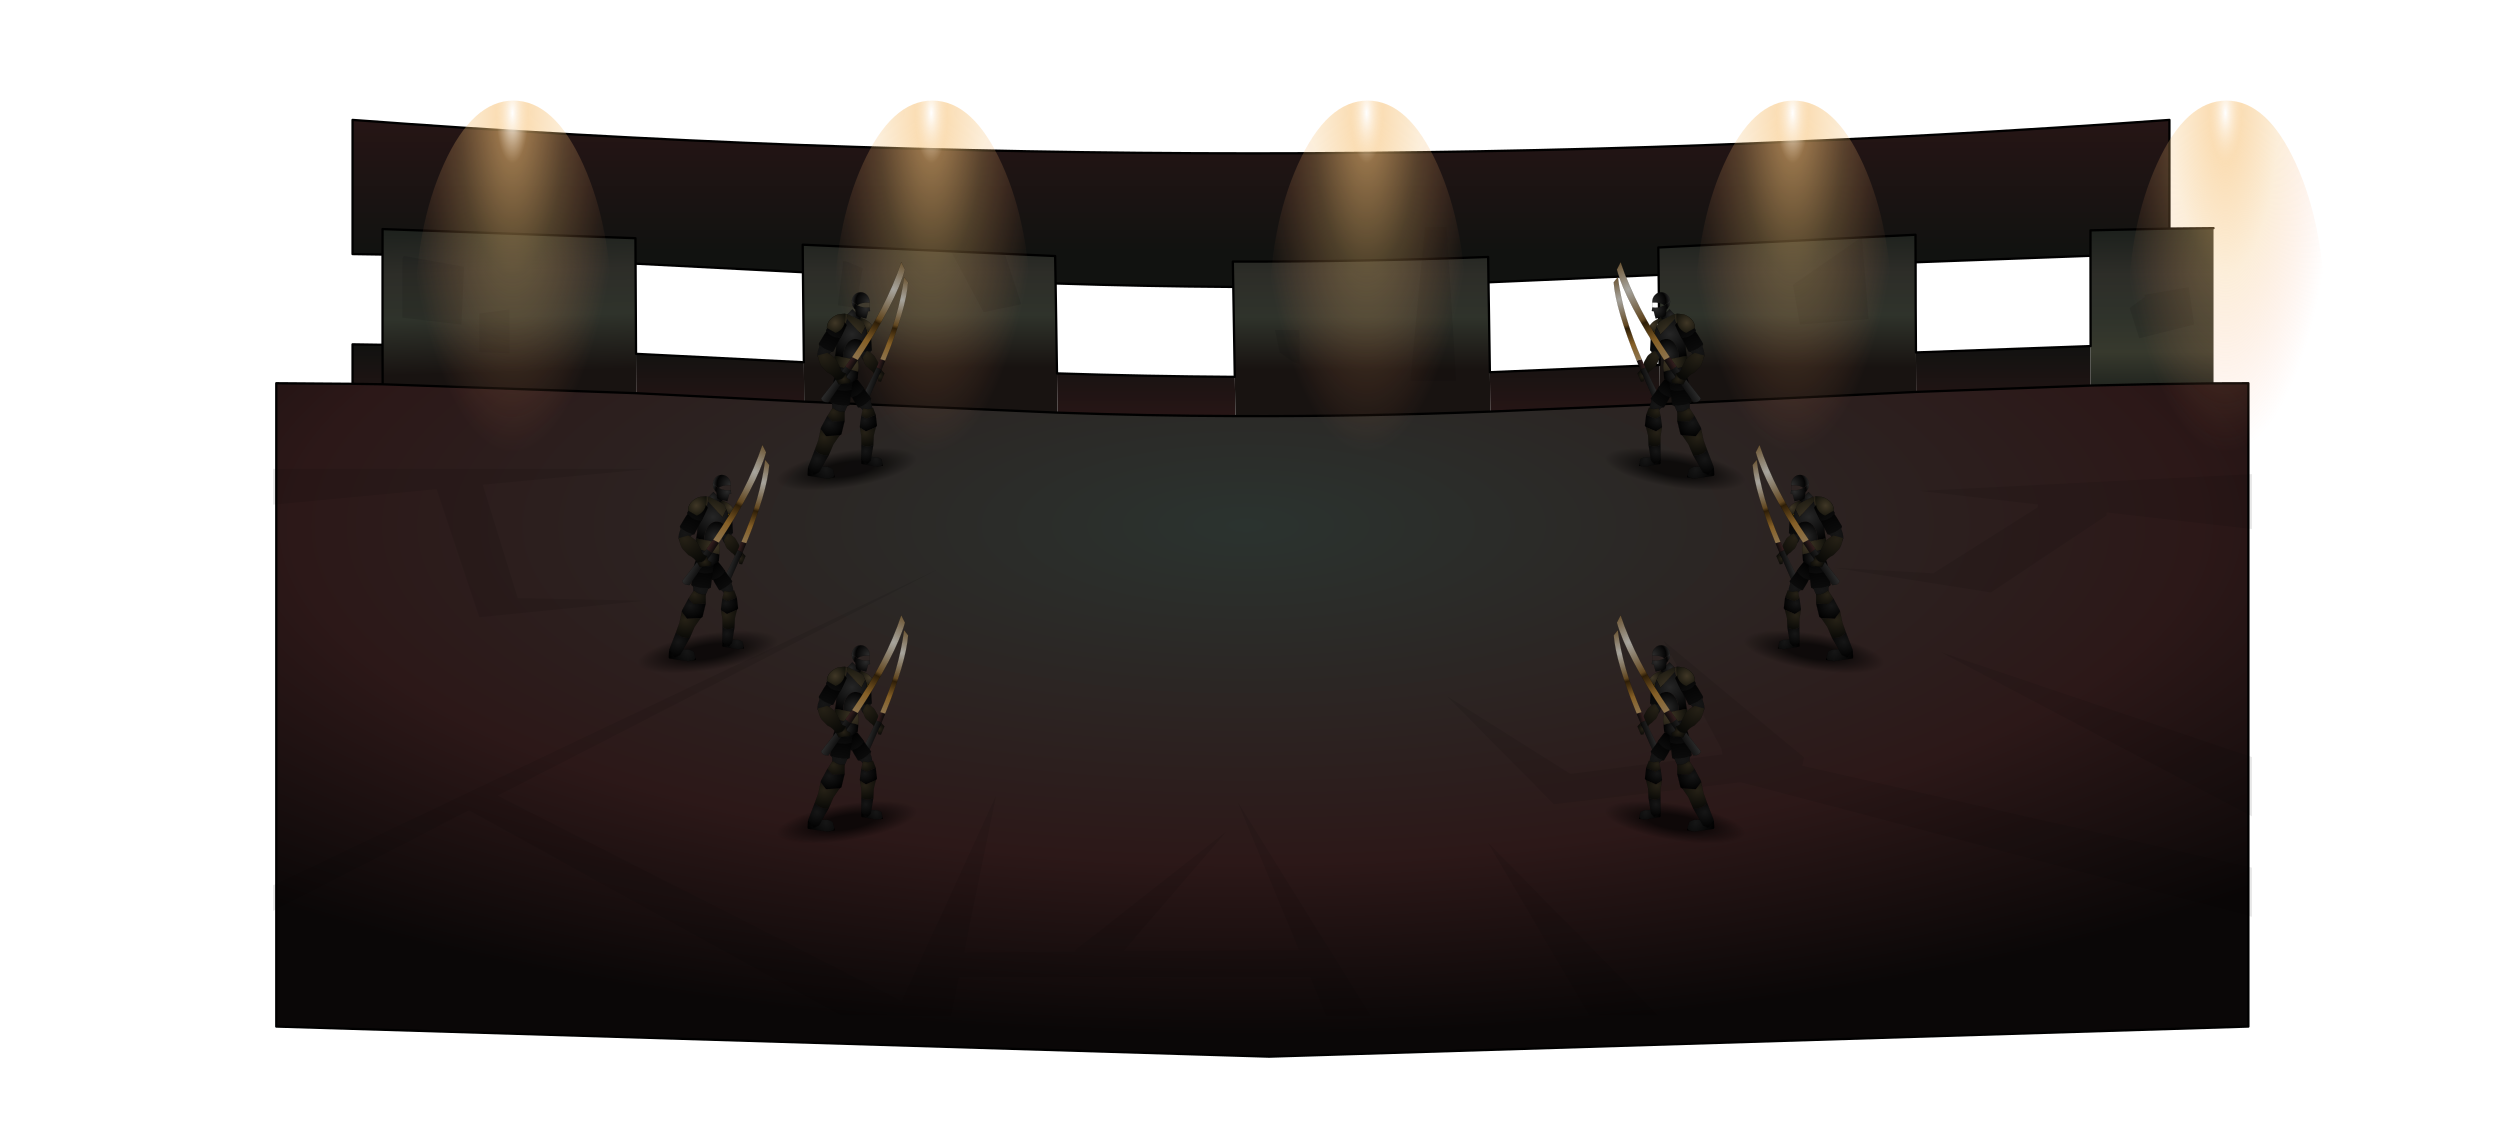 <?xml version="1.0" encoding="UTF-8" standalone="no"?>
<svg xmlns:ffdec="https://www.free-decompiler.com/flash" xmlns:xlink="http://www.w3.org/1999/xlink" ffdec:objectType="frame" height="985.9px" width="2159.9px" xmlns="http://www.w3.org/2000/svg">
  <g transform="matrix(2.0, 0.0, 0.0, 2.0, 1090.6, 485.9)">
    <use ffdec:characterId="3430" height="413.5" transform="matrix(1.0, 0.0, 0.0, 1.0, -427.3, -199.5)" width="886.3" xlink:href="#shape0"/>
    <use ffdec:characterId="2676" height="214.05" id="player5" transform="matrix(1.0, 0.0, 0.0, 1.0, -229.1, -226.25)" width="170.55" xlink:href="#sprite0"/>
    <use ffdec:characterId="2676" height="214.05" id="player6" transform="matrix(-1.0, 0.0, 0.0, 1.0, 227.9, -226.25)" width="170.55" xlink:href="#sprite0"/>
    <use ffdec:characterId="2676" height="214.05" id="player1" transform="matrix(1.0, 0.0, 0.0, 1.0, -289.1, -147.35)" width="170.55" xlink:href="#sprite0"/>
    <use ffdec:characterId="2676" height="214.05" id="player2" transform="matrix(-1.0, 0.0, 0.0, 1.0, 287.9, -147.35)" width="170.55" xlink:href="#sprite0"/>
    <use ffdec:characterId="2676" height="214.05" id="player3" transform="matrix(1.0, 0.0, 0.0, 1.0, -229.1, -73.75)" width="170.55" xlink:href="#sprite0"/>
    <use ffdec:characterId="2676" height="214.05" id="player4" transform="matrix(-1.0, 0.0, 0.0, 1.0, 227.9, -73.75)" width="170.55" xlink:href="#sprite0"/>
  </g>
  <defs>
    <g id="shape0" transform="matrix(1.0, 0.0, 0.0, 1.0, 427.3, 199.5)">
      <path d="M97.7 -121.0 L97.55 -131.95 Q42.1 -129.85 -12.75 -129.95 L-12.55 -119.0 Q-50.95 -119.25 -89.3 -120.5 L-89.5 -132.35 -198.55 -137.25 -198.45 -125.35 -270.75 -129.05 -270.8 -140.05 -380.05 -144.0 -380.05 -133.0 -393.0 -133.2 -393.0 -191.15 Q-7.4 -162.25 391.85 -191.15 L391.85 -144.2 357.75 -143.45 357.75 -132.45 282.2 -129.65 282.15 -141.55 171.05 -136.05 171.2 -124.2 97.7 -121.0" fill="url(#gradient0)" fill-rule="evenodd" stroke="none"/>
      <path d="M-11.9 -80.15 L-11.6 -63.2 Q-50.05 -63.35 -88.45 -64.7 L-88.7 -81.65 Q-50.3 -80.4 -11.9 -80.15 M98.5 -65.15 L98.3 -82.15 171.6 -85.3 171.8 -68.3 98.5 -65.15 M282.45 -73.65 L282.35 -90.7 357.8 -93.45 357.8 -76.4 282.45 -73.65 M-393.0 -77.15 L-393.0 -94.2 -380.05 -94.0 -380.0 -76.95 -393.0 -77.15 M-270.45 -73.1 L-270.55 -90.1 -198.05 -86.45 -197.9 -69.45 -270.45 -73.1" fill="url(#gradient1)" fill-rule="evenodd" stroke="none"/>
      <path d="M357.75 -132.45 L357.75 -143.45 391.85 -144.2 410.9 -144.4 410.9 -77.35 Q384.35 -77.1 357.8 -76.4 L357.8 -93.45 357.75 -132.45" fill="url(#gradient2)" fill-rule="evenodd" stroke="none"/>
      <path d="M-11.6 -63.2 Q43.25 -63.0 98.5 -65.15 L171.8 -68.3 282.45 -73.65 357.8 -76.4 Q384.35 -77.1 410.9 -77.35 L425.95 -77.4 425.95 200.5 2.95 213.5 -425.95 200.5 -425.95 -77.4 -393.0 -77.15 -380.0 -76.95 -270.45 -73.1 -197.9 -69.45 -88.45 -64.7 Q-50.05 -63.35 -11.6 -63.2" fill="url(#gradient3)" fill-rule="evenodd" stroke="none"/>
      <path d="M-198.45 -125.35 L-198.55 -137.25 -89.5 -132.35 -89.3 -120.5 -88.7 -81.65 -88.45 -64.7 -197.9 -69.45 -198.05 -86.45 -198.45 -125.35" fill="url(#gradient4)" fill-rule="evenodd" stroke="none"/>
      <path d="M-380.05 -133.0 L-380.05 -144.0 -270.8 -140.05 -270.75 -129.05 -270.55 -90.1 -270.45 -73.1 -380.0 -76.95 -380.05 -94.0 -380.05 -133.0" fill="url(#gradient5)" fill-rule="evenodd" stroke="none"/>
      <path d="M-12.55 -119.0 L-12.75 -129.95 Q42.1 -129.85 97.55 -131.95 L97.7 -121.0 98.3 -82.15 98.5 -65.15 Q43.25 -63.0 -11.6 -63.2 L-11.9 -80.15 -12.55 -119.0" fill="url(#gradient6)" fill-rule="evenodd" stroke="none"/>
      <path d="M171.2 -124.2 L171.05 -136.05 282.15 -141.55 282.2 -129.65 Q282.2 -110.1 282.35 -90.7 L282.45 -73.65 171.8 -68.3 171.6 -85.3 171.2 -124.2" fill="url(#gradient7)" fill-rule="evenodd" stroke="none"/>
      <path d="M-12.55 -119.0 L-12.75 -129.95 Q42.1 -129.85 97.55 -131.95 L97.7 -121.0 171.2 -124.2 171.05 -136.05 282.15 -141.55 282.2 -129.65 357.75 -132.45 357.75 -143.45 391.85 -144.2 391.85 -191.15 Q-7.4 -162.25 -393.0 -191.15 L-393.0 -133.2 -380.05 -133.0 -380.05 -144.0 -270.8 -140.05 -270.75 -129.05 -198.45 -125.35 -198.55 -137.25 -89.5 -132.35 -89.3 -120.5 Q-50.95 -119.25 -12.55 -119.0 L-11.9 -80.15 Q-50.3 -80.4 -88.7 -81.65 L-89.3 -120.5 M-11.6 -63.2 Q43.25 -63.0 98.5 -65.15 L171.8 -68.3 282.45 -73.65 357.8 -76.4 Q384.35 -77.1 410.9 -77.35 L425.95 -77.4 425.95 200.5 2.95 213.5 -425.95 200.5 -425.95 -77.4 -393.0 -77.15 -380.0 -76.95 -380.05 -94.0 -380.05 -133.0 M98.3 -82.15 L97.7 -121.0 M282.35 -90.7 Q282.2 -110.1 282.2 -129.65 M171.2 -124.2 L171.6 -85.3 98.3 -82.15 M410.9 -144.4 L391.85 -144.2 M357.8 -93.45 L357.75 -132.45 M282.35 -90.7 L357.8 -93.45 M-380.05 -94.0 L-393.0 -94.2 -393.0 -77.15 M-270.55 -90.1 L-270.75 -129.05 M-197.9 -69.45 L-88.45 -64.7 Q-50.05 -63.35 -11.6 -63.2 M-197.9 -69.45 L-270.45 -73.1 -380.0 -76.95 M-270.55 -90.1 L-198.05 -86.45 -198.45 -125.35" fill="none" stroke="#000000" stroke-linecap="round" stroke-linejoin="round" stroke-width="1.0"/>
      <path d="M16.1 -100.4 L16.1 -85.55 13.05 -86.8 7.5 -90.65 5.45 -100.4 16.1 -100.4 M334.9 -23.8 L335.05 -25.0 283.85 -30.9 427.5 -38.15 427.5 -14.4 364.75 -21.6 364.6 -20.25 314.75 13.0 247.05 2.3 289.8 4.7 334.9 -23.8 M381.2 -114.65 L381.05 -115.6 399.6 -118.8 400.2 -118.8 402.55 -102.75 378.8 -96.8 374.65 -109.9 381.2 -114.65 M259.0 -140.6 L261.9 -105.15 232.2 -102.75 229.25 -119.95 259.0 -140.6 M70.15 -143.7 L70.15 -144.9 79.65 -144.9 83.75 -78.4 64.2 -78.4 63.9 -78.4 70.15 -143.7 M427.5 153.1 L206.7 94.95 125.95 104.45 79.85 57.85 133.1 91.35 198.7 82.9 198.4 80.7 173.25 33.8 234.0 84.25 233.2 87.85 427.5 131.85 427.5 153.1 M427.5 109.7 L293.05 38.75 427.5 84.1 427.5 109.7 M20.7 179.2 L-131.05 179.2 -134.45 195.85 -181.85 195.85 -342.7 107.1 -427.3 150.55 -427.3 139.45 -138.8 2.3 -330.35 100.75 -155.8 189.5 -115.05 100.85 -128.85 168.55 -80.65 168.15 -80.65 167.35 -15.45 116.15 -60.05 168.0 15.8 167.4 -10.6 103.55 46.85 195.85 27.55 195.85 20.7 179.2 M141.35 195.85 L97.45 121.05 171.15 195.85 141.35 195.85 M-370.9 -132.45 L-344.8 -127.7 -346.0 -102.75 -371.5 -105.7 -371.5 -131.25 -370.9 -132.45 M-325.2 -109.3 L-325.2 -90.3 -338.25 -90.85 -338.25 -107.5 -325.2 -109.3 M-427.3 -40.4 L-264.65 -40.4 -336.75 -33.55 -321.65 15.4 -267.0 16.55 -338.25 23.7 -356.7 -31.65 -427.3 -24.95 -427.3 -40.4 M-179.75 -130.05 L-172.65 -127.1 -175.6 -109.9 -183.35 -111.05 -181.05 -130.2 -179.75 -130.05 M-104.2 -111.45 L-120.4 -108.1 -134.05 -133.6 -111.5 -134.2 -104.4 -112.25 -104.2 -111.45" fill="#000000" fill-opacity="0.09" fill-rule="evenodd" stroke="none"/>
      <path d="M-353.55 -172.1 Q-341.1 -199.5 -323.5 -199.5 -305.9 -199.5 -293.45 -172.1 -281.0 -144.7 -281.0 -106.0 -281.0 -67.3 -293.45 -39.9 -305.9 -12.5 -323.5 -12.5 -341.1 -12.5 -353.55 -39.9 -366.0 -67.3 -366.0 -106.0 -366.0 -144.7 -353.55 -172.1" fill="url(#gradient8)" fill-rule="evenodd" stroke="none"/>
      <path d="M-172.6 -172.1 Q-160.15 -199.5 -142.55 -199.5 -124.95 -199.5 -112.5 -172.1 -100.05 -144.7 -100.05 -106.0 -100.05 -67.3 -112.5 -39.9 -124.95 -12.5 -142.55 -12.5 -160.15 -12.5 -172.6 -39.9 -185.05 -67.3 -185.05 -106.0 -185.05 -144.7 -172.6 -172.1" fill="url(#gradient9)" fill-rule="evenodd" stroke="none"/>
      <path d="M15.45 -172.1 Q27.9 -199.5 45.5 -199.5 63.1 -199.5 75.55 -172.1 88.0 -144.7 88.0 -106.0 88.0 -67.3 75.55 -39.9 63.1 -12.5 45.5 -12.5 27.9 -12.5 15.45 -39.9 3.0 -67.3 3.0 -106.0 3.0 -144.7 15.45 -172.1" fill="url(#gradient10)" fill-rule="evenodd" stroke="none"/>
      <path d="M272.0 -106.0 Q272.0 -67.3 259.55 -39.9 247.1 -12.5 229.5 -12.5 211.9 -12.5 199.45 -39.9 187.0 -67.3 187.0 -106.0 187.0 -144.7 199.45 -172.1 211.9 -199.5 229.5 -199.5 247.1 -199.5 259.55 -172.1 272.0 -144.7 272.0 -106.0" fill="url(#gradient11)" fill-rule="evenodd" stroke="none"/>
      <path d="M459.0 -106.0 Q459.0 -67.3 446.55 -39.9 434.1 -12.5 416.5 -12.5 398.9 -12.5 386.45 -39.9 374.0 -67.3 374.0 -106.0 374.0 -144.7 386.45 -172.1 398.9 -199.5 416.5 -199.5 434.1 -199.5 446.55 -172.1 459.0 -144.7 459.0 -106.0" fill="url(#gradient12)" fill-rule="evenodd" stroke="none"/>
    </g>
    <linearGradient gradientTransform="matrix(0.0, 0.035, -0.479, 0.0, -0.5, -162.5)" gradientUnits="userSpaceOnUse" id="gradient0" spreadMethod="pad" x1="-819.2" x2="819.2">
      <stop offset="0.0" stop-color="#261515"/>
      <stop offset="1.0" stop-color="#111210"/>
    </linearGradient>
    <linearGradient gradientTransform="matrix(0.0, -0.018, 0.479, 0.0, -0.55, -79.5)" gradientUnits="userSpaceOnUse" id="gradient1" spreadMethod="pad" x1="-819.2" x2="819.2">
      <stop offset="0.0" stop-color="#261515"/>
      <stop offset="1.0" stop-color="#111210"/>
    </linearGradient>
    <linearGradient gradientTransform="matrix(0.0, 0.051, -0.032, 0.0, 384.5, -102.5)" gradientUnits="userSpaceOnUse" id="gradient2" spreadMethod="pad" x1="-819.2" x2="819.2">
      <stop offset="0.0" stop-color="#1c201c"/>
      <stop offset="0.239" stop-color="#2d2d28"/>
      <stop offset="0.459" stop-color="#2f332b"/>
      <stop offset="0.639" stop-color="#37392d"/>
      <stop offset="0.871" stop-color="#1c201c"/>
    </linearGradient>
    <radialGradient cx="0" cy="0" gradientTransform="matrix(2.0E-4, 0.269, -0.762, 6.0E-4, -7.0, -16.0)" gradientUnits="userSpaceOnUse" id="gradient3" r="819.2" spreadMethod="pad">
      <stop offset="0.0" stop-color="#2b332f"/>
      <stop offset="0.659" stop-color="#2c1818"/>
      <stop offset="1.0" stop-color="#0a0707"/>
    </radialGradient>
    <linearGradient gradientTransform="matrix(0.0, 0.051, -0.067, 0.0, -142.05, -103.4)" gradientUnits="userSpaceOnUse" id="gradient4" spreadMethod="pad" x1="-819.2" x2="819.2">
      <stop offset="0.0" stop-color="#1c201c"/>
      <stop offset="0.239" stop-color="#2d2d28"/>
      <stop offset="0.459" stop-color="#2f332b"/>
      <stop offset="0.729" stop-color="#181311"/>
    </linearGradient>
    <linearGradient gradientTransform="matrix(0.002, 0.054, -0.069, 0.002, -325.0, -102.5)" gradientUnits="userSpaceOnUse" id="gradient5" spreadMethod="pad" x1="-819.2" x2="819.2">
      <stop offset="0.0" stop-color="#1c201c"/>
      <stop offset="0.239" stop-color="#2d2d28"/>
      <stop offset="0.459" stop-color="#2f332b"/>
      <stop offset="0.729" stop-color="#181311"/>
    </linearGradient>
    <linearGradient gradientTransform="matrix(0.0, 0.051, -0.067, 0.0, 45.0, -102.5)" gradientUnits="userSpaceOnUse" id="gradient6" spreadMethod="pad" x1="-819.2" x2="819.2">
      <stop offset="0.0" stop-color="#1c201c"/>
      <stop offset="0.239" stop-color="#2d2d28"/>
      <stop offset="0.459" stop-color="#2f332b"/>
      <stop offset="0.729" stop-color="#181311"/>
    </linearGradient>
    <linearGradient gradientTransform="matrix(0.0, 0.051, -0.067, 0.0, 227.95, -103.4)" gradientUnits="userSpaceOnUse" id="gradient7" spreadMethod="pad" x1="-819.2" x2="819.2">
      <stop offset="0.0" stop-color="#1c201c"/>
      <stop offset="0.239" stop-color="#2d2d28"/>
      <stop offset="0.459" stop-color="#2f332b"/>
      <stop offset="0.729" stop-color="#181311"/>
    </linearGradient>
    <radialGradient cx="0" cy="0" gradientTransform="matrix(0.073, 0.0, 0.0, 0.224, -323.95, -194.15)" gradientUnits="userSpaceOnUse" id="gradient8" r="819.2" spreadMethod="pad">
      <stop offset="0.0" stop-color="#ffffff"/>
      <stop offset="0.118" stop-color="#f7c277" stop-opacity="0.541"/>
      <stop offset="0.38" stop-color="#f4bf71" stop-opacity="0.263"/>
      <stop offset="0.8" stop-color="#f88a5c" stop-opacity="0.0"/>
    </radialGradient>
    <radialGradient cx="0" cy="0" gradientTransform="matrix(0.073, 0.0, 0.0, 0.224, -143.0, -194.15)" gradientUnits="userSpaceOnUse" id="gradient9" r="819.2" spreadMethod="pad">
      <stop offset="0.0" stop-color="#ffffff"/>
      <stop offset="0.118" stop-color="#f7c277" stop-opacity="0.541"/>
      <stop offset="0.38" stop-color="#f4bf71" stop-opacity="0.263"/>
      <stop offset="0.8" stop-color="#f88a5c" stop-opacity="0.0"/>
    </radialGradient>
    <radialGradient cx="0" cy="0" gradientTransform="matrix(0.073, 0.0, 0.0, 0.224, 45.05, -194.15)" gradientUnits="userSpaceOnUse" id="gradient10" r="819.2" spreadMethod="pad">
      <stop offset="0.0" stop-color="#ffffff"/>
      <stop offset="0.118" stop-color="#f7c277" stop-opacity="0.541"/>
      <stop offset="0.38" stop-color="#f4bf71" stop-opacity="0.263"/>
      <stop offset="0.8" stop-color="#f88a5c" stop-opacity="0.0"/>
    </radialGradient>
    <radialGradient cx="0" cy="0" gradientTransform="matrix(0.073, 0.0, 0.0, 0.224, 229.05, -194.15)" gradientUnits="userSpaceOnUse" id="gradient11" r="819.2" spreadMethod="pad">
      <stop offset="0.0" stop-color="#ffffff"/>
      <stop offset="0.118" stop-color="#f7c277" stop-opacity="0.541"/>
      <stop offset="0.38" stop-color="#f4bf71" stop-opacity="0.263"/>
      <stop offset="0.8" stop-color="#f88a5c" stop-opacity="0.0"/>
    </radialGradient>
    <radialGradient cx="0" cy="0" gradientTransform="matrix(0.073, 0.0, 0.0, 0.224, 416.05, -194.15)" gradientUnits="userSpaceOnUse" id="gradient12" r="819.2" spreadMethod="pad">
      <stop offset="0.0" stop-color="#ffffff"/>
      <stop offset="0.118" stop-color="#f7c277" stop-opacity="0.541"/>
      <stop offset="0.38" stop-color="#f4bf71" stop-opacity="0.263"/>
      <stop offset="0.8" stop-color="#f88a5c" stop-opacity="0.0"/>
    </radialGradient>
    <g id="sprite0" transform="matrix(1.0, 0.0, 0.0, 1.0, 50.0, 150.25)">
      <use ffdec:characterId="166" height="213.6" id="inner2" transform="matrix(1.0, 0.0, 0.0, 1.0, -46.65, -150.25)" width="146.55" xlink:href="#sprite1"/>
      <use ffdec:characterId="2675" height="130.05" id="shield" transform="matrix(1.0, 0.0, 0.0, 1.0, -50.0, -66.25)" width="170.55" xlink:href="#sprite19"/>
      <use ffdec:characterId="2674" height="68.8" id="speech" transform="matrix(-1.0, 0.0, 0.0, 1.0, 12.6, -101.25)" width="46.5" xlink:href="#sprite20"/>
    </g>
    <g id="sprite1" transform="matrix(1.0, 0.0, 0.0, 1.0, 46.2, 150.05)">
      <use ffdec:characterId="144" height="19.95" id="shadower" transform="matrix(1.0, 0.0, 0.0, 1.0, -32.5, 26.0)" width="65.05" xlink:href="#sprite2"/>
      <filter id="filter0"/>
      <use ffdec:characterId="130" filter="url(#filter0)" height="19.65" id="arm2" transform="matrix(0.796, -0.032, 0.032, 0.796, 4.761, -26.133)" width="7.1" xlink:href="#sprite3"/>
      <filter id="filter1"/>
      <use ffdec:characterId="121" filter="url(#filter1)" height="18.35" id="hand2" transform="matrix(-0.711, 0.364, 0.364, 0.711, 10.744, -16.298)" width="7.05" xlink:href="#sprite5"/>
      <filter id="filter2"/>
      <use ffdec:characterId="124" filter="url(#filter2)" height="68.95" id="weapon2" transform="matrix(0.757, 0.257, -0.257, 0.757, 24.36, -47.232)" width="6.0" xlink:href="#sprite7"/>
      <filter id="filter3"/>
      <use ffdec:characterId="142" filter="url(#filter3)" height="5.3" id="foot2" transform="matrix(0.8, 0.0, 0.0, 0.8, 6.27, 30.58)" width="11.75" xlink:href="#sprite9"/>
      <filter id="filter4"/>
      <use ffdec:characterId="130" filter="url(#filter4)" height="19.65" id="leg2" transform="matrix(0.789, -0.544, 0.453, 0.657, -1.293, 0.24)" width="7.1" xlink:href="#sprite3"/>
      <filter id="filter5"/>
      <use ffdec:characterId="139" filter="url(#filter5)" height="30.4" id="leg4" transform="matrix(0.799, 0.013, -0.013, 0.799, 5.823, 9.247)" width="9.25" xlink:href="#sprite11"/>
      <filter id="filter6"/>
      <use ffdec:characterId="142" filter="url(#filter6)" height="5.3" id="foot1" transform="matrix(0.998, -0.031, 0.031, 0.998, -16.971, 34.938)" width="11.75" xlink:href="#sprite9"/>
      <filter id="filter7"/>
      <use ffdec:characterId="130" filter="url(#filter7)" height="19.65" id="leg1" transform="matrix(1.184, 0.166, -0.138, 0.987, -5.248, -6.561)" width="7.1" xlink:href="#sprite3"/>
      <filter id="filter8"/>
      <use ffdec:characterId="139" filter="url(#filter8)" height="30.4" id="leg3" transform="matrix(0.929, 0.364, -0.364, 0.929, -7.342, 8.453)" width="9.25" xlink:href="#sprite11"/>
      <filter id="filter9"/>
      <use ffdec:characterId="136" filter="url(#filter9)" height="32.85" id="chest" transform="matrix(0.992, 0.122, -0.122, 0.992, -7.363, -34.332)" width="19.85" xlink:href="#sprite13"/>
      <filter id="filter10"/>
      <use ffdec:characterId="133" filter="url(#filter10)" height="11.35" id="head" transform="matrix(1.0, 0.0, 0.0, 1.0, 2.2, -40.5)" width="7.9" xlink:href="#sprite15"/>
      <filter id="filter11"/>
      <use ffdec:characterId="130" filter="url(#filter11)" height="19.65" id="arm1" transform="matrix(0.879, 0.469, -0.469, 0.879, -5.619, -30.278)" width="7.1" xlink:href="#sprite3"/>
      <filter id="filter12"/>
      <use ffdec:characterId="127" filter="url(#filter12)" height="8.45" id="shoulder" transform="matrix(1.0, 0.0, 0.0, 1.0, -8.55, -31.3)" width="8.0" xlink:href="#sprite17"/>
      <filter id="filter13"/>
      <use ffdec:characterId="124" filter="url(#filter13)" height="68.95" id="weapon1" transform="matrix(0.866, 0.5, -0.5, 0.866, 23.097, -53.806)" width="6.0" xlink:href="#sprite7"/>
      <filter id="filter14"/>
      <use ffdec:characterId="121" filter="url(#filter14)" height="18.35" id="hand1" transform="matrix(0.686, -0.726, 0.726, 0.686, -14.473, -11.15)" width="7.05" xlink:href="#sprite5"/>
    </g>
    <g id="sprite2" transform="matrix(1.0, 0.0, 0.0, 1.0, 32.5, 9.95)">
      <use ffdec:characterId="143" height="19.95" transform="matrix(1.0, 0.0, 0.0, 1.0, -32.5, -9.95)" width="65.05" xlink:href="#shape1"/>
    </g>
    <g id="shape1" transform="matrix(1.0, 0.0, 0.0, 1.0, 32.5, 9.95)">
      <path d="M1.45 8.25 Q-12.05 10.55 -22.0 9.8 -31.85 9.0 -32.45 5.6 -33.05 2.2 -24.0 -1.85 -14.9 -5.9 -1.4 -8.2 12.1 -10.55 22.0 -9.75 31.95 -9.0 32.5 -5.6 33.1 -2.2 24.0 1.85 14.95 5.9 1.45 8.25" fill="url(#gradient13)" fill-rule="evenodd" stroke="none"/>
    </g>
    <radialGradient cx="0" cy="0" gradientTransform="matrix(0.043, -0.007, 0.002, 0.011, 0.05, 0.0)" gradientUnits="userSpaceOnUse" id="gradient13" r="819.2" spreadMethod="pad">
      <stop offset="0.333" stop-color="#000000" stop-opacity="0.682"/>
      <stop offset="0.863" stop-color="#000000" stop-opacity="0.0"/>
      <stop offset="1.0" stop-color="#000000" stop-opacity="0.0"/>
    </radialGradient>
    <g id="sprite3" transform="matrix(1.0, 0.0, 0.0, 1.0, 3.55, 9.8)">
      <use ffdec:characterId="129" height="19.65" transform="matrix(1.0, 0.0, 0.0, 1.0, -3.55, -9.8)" width="7.1" xlink:href="#sprite4"/>
    </g>
    <g id="sprite4" transform="matrix(1.0, 0.0, 0.0, 1.0, 3.55, 9.8)">
      <use ffdec:characterId="128" height="19.65" transform="matrix(1.0, 0.0, 0.0, 1.0, -3.55, -9.8)" width="7.1" xlink:href="#shape2"/>
    </g>
    <g id="shape2" transform="matrix(1.0, 0.0, 0.0, 1.0, 3.55, 9.8)">
      <path d="M-3.5 4.0 L-3.55 3.6 -3.35 -0.7 Q-3.2 -2.85 -2.6 -4.1 L-2.2 -5.25 -1.8 -5.85 -0.5 -6.75 Q1.35 -7.55 3.3 -5.75 L3.45 -2.35 3.55 3.3 3.55 3.6 3.55 4.0 Q-0.2 6.9 -3.5 4.0" fill="url(#gradient14)" fill-rule="evenodd" stroke="none"/>
      <path d="M-3.5 4.0 L-3.55 3.6 -3.35 -0.7 Q-3.2 -2.85 -2.6 -4.1 L-2.2 -5.25 -1.8 -5.85 -0.5 -6.75 Q1.35 -7.55 3.3 -5.75 L3.45 -2.35 3.55 3.3 3.55 3.6 3.55 4.0" fill="none" stroke="#000000" stroke-linecap="round" stroke-linejoin="round" stroke-width="0.05"/>
      <path d="M3.55 4.0 Q-0.2 6.9 -3.5 4.0" fill="none" stroke="#000000" stroke-linecap="round" stroke-linejoin="round" stroke-width="0.05"/>
      <path d="M-3.5 -2.65 L-3.55 -2.9 -3.35 -5.7 Q-3.2 -7.1 -2.6 -7.9 L-2.2 -8.65 -1.8 -9.05 -0.5 -9.65 Q1.35 -10.15 3.3 -8.95 L3.45 -6.75 3.55 -3.1 3.55 -2.9 3.55 -2.65 Q-0.2 -0.75 -3.5 -2.65 M2.85 4.1 L2.3 6.5 Q1.8 8.45 0.45 9.85 L-0.5 9.5 Q-1.55 9.05 -1.9 8.15 -2.5 6.85 -2.6 5.5 L-2.8 4.0 Q-0.75 5.0 2.85 4.1" fill="url(#gradient15)" fill-rule="evenodd" stroke="none"/>
      <path d="M-3.5 -2.65 L-3.55 -2.9 -3.35 -5.7 Q-3.2 -7.1 -2.6 -7.9 L-2.2 -8.65 -1.8 -9.05 -0.5 -9.65 Q1.35 -10.15 3.3 -8.95 L3.45 -6.75 3.55 -3.1 3.55 -2.9 3.55 -2.65 M2.85 4.1 L2.3 6.5 Q1.8 8.45 0.45 9.85 L-0.5 9.5 Q-1.55 9.05 -1.9 8.15 -2.5 6.85 -2.6 5.5 L-2.8 4.0" fill="none" stroke="#000000" stroke-linecap="round" stroke-linejoin="round" stroke-width="0.05"/>
      <path d="M3.55 -2.65 Q-0.2 -0.75 -3.5 -2.65 M-2.8 4.0 Q-0.75 5.0 2.85 4.1" fill="none" stroke="#000000" stroke-linecap="round" stroke-linejoin="round" stroke-width="0.05"/>
    </g>
    <radialGradient cx="0" cy="0" gradientTransform="matrix(0.019, -0.002, 2.0E-4, 0.029, -0.2, 16.65)" gradientUnits="userSpaceOnUse" id="gradient14" r="819.2" spreadMethod="pad">
      <stop offset="0.0" stop-color="#161616"/>
      <stop offset="1.0" stop-color="#000000"/>
    </radialGradient>
    <radialGradient cx="0" cy="0" gradientTransform="matrix(0.019, -0.001, 2.0E-4, 0.019, -0.2, 5.6)" gradientUnits="userSpaceOnUse" id="gradient15" r="819.2" spreadMethod="pad">
      <stop offset="0.0" stop-color="#161616"/>
      <stop offset="1.0" stop-color="#000000"/>
    </radialGradient>
    <g id="sprite5" transform="matrix(1.0, 0.0, 0.0, 1.0, 3.55, 9.15)">
      <use ffdec:characterId="120" height="18.35" transform="matrix(1.0, 0.0, 0.0, 1.0, -3.55, -9.15)" width="7.05" xlink:href="#sprite6"/>
    </g>
    <g id="sprite6" transform="matrix(1.0, 0.0, 0.0, 1.0, 3.55, 9.15)">
      <use ffdec:characterId="119" height="18.35" transform="matrix(1.0, 0.0, 0.0, 1.0, -3.55, -9.15)" width="7.05" xlink:href="#shape3"/>
    </g>
    <g id="shape3" transform="matrix(1.0, 0.0, 0.0, 1.0, 3.55, 9.15)">
      <path d="M2.0 4.95 L2.0 5.0 1.95 5.05 2.0 4.95" fill="url(#gradient16)" fill-rule="evenodd" stroke="none"/>
      <path d="M1.9 4.85 L2.0 4.9 2.0 4.95 1.9 4.85" fill="url(#gradient17)" fill-rule="evenodd" stroke="none"/>
      <path d="M3.0 -6.9 Q3.7 -4.25 3.45 -2.1 2.75 -0.55 2.4 0.8 0.9 3.15 1.9 4.85 L2.0 4.95 1.95 5.05 Q-0.9 6.25 -2.95 4.05 L-2.95 4.0 Q-2.25 1.55 -3.15 -1.05 L-3.0 -4.55 Q-2.8 -6.1 -0.75 -9.15 L3.0 -6.9" fill="url(#gradient18)" fill-rule="evenodd" stroke="none"/>
      <path d="M1.95 5.05 L0.9 6.85 1.3 8.4 0.15 9.2 -3.55 6.1 -2.95 4.05 Q-0.9 6.25 1.95 5.05" fill="url(#gradient19)" fill-rule="evenodd" stroke="none"/>
      <path d="M3.0 -6.9 Q3.7 -4.25 3.45 -2.1 2.75 -0.55 2.4 0.8 0.9 3.15 1.9 4.85 L2.0 4.95 2.0 5.0 1.95 5.05 0.9 6.85 1.3 8.4 0.15 9.2 -3.55 6.1 -2.95 4.05 -2.95 4.0 Q-2.25 1.55 -3.15 -1.05 L-3.0 -4.55 Q-2.8 -6.1 -0.75 -9.15 M2.0 4.9 L2.0 4.95 M1.95 5.05 Q-0.9 6.25 -2.95 4.05" fill="none" stroke="#000000" stroke-linecap="round" stroke-linejoin="round" stroke-width="0.05"/>
    </g>
    <radialGradient cx="0" cy="0" gradientTransform="matrix(0.013, 0.003, -0.002, 0.014, 0.8, -7.0)" gradientUnits="userSpaceOnUse" id="gradient16" r="819.2" spreadMethod="pad">
      <stop offset="0.0" stop-color="#161616"/>
      <stop offset="1.0" stop-color="#000000"/>
    </radialGradient>
    <radialGradient cx="0" cy="0" gradientTransform="matrix(0.004, 7.0E-4, -5.0E-4, 0.004, -0.45, 6.05)" gradientUnits="userSpaceOnUse" id="gradient17" r="819.2" spreadMethod="pad">
      <stop offset="0.0" stop-color="#161616"/>
      <stop offset="1.0" stop-color="#000000"/>
    </radialGradient>
    <radialGradient cx="0" cy="0" gradientTransform="matrix(0.013, 0.003, -0.002, 0.014, 0.8, -7.0)" gradientUnits="userSpaceOnUse" id="gradient18" r="819.2" spreadMethod="pad">
      <stop offset="0.0" stop-color="#262116"/>
      <stop offset="1.0" stop-color="#090906"/>
    </radialGradient>
    <radialGradient cx="0" cy="0" gradientTransform="matrix(0.004, 7.0E-4, -5.0E-4, 0.004, -0.45, 6.05)" gradientUnits="userSpaceOnUse" id="gradient19" r="819.2" spreadMethod="pad">
      <stop offset="0.0" stop-color="#262116"/>
      <stop offset="1.0" stop-color="#090906"/>
    </radialGradient>
    <g id="sprite7" transform="matrix(1.0, 0.0, 0.0, 1.0, 5.2, 36.9)">
      <use ffdec:characterId="123" height="68.95" transform="matrix(1.0, 0.0, 0.0, 1.0, -5.2, -36.9)" width="6.0" xlink:href="#sprite8"/>
    </g>
    <g id="sprite8" transform="matrix(1.0, 0.0, 0.0, 1.0, 3.75, 41.15)">
      <use ffdec:characterId="122" height="68.95" transform="matrix(1.0, 0.0, 0.0, 1.0, -3.75, -41.15)" width="6.0" xlink:href="#shape4"/>
    </g>
    <g id="shape4" transform="matrix(1.0, 0.0, 0.0, 1.0, 3.75, 41.15)">
      <path d="M1.35 10.2 L-0.15 27.1 Q-2.5 28.5 -3.75 27.1 -2.4 18.25 -1.55 9.95 L1.35 10.2" fill="url(#gradient20)" fill-rule="evenodd" stroke="none"/>
      <path d="M1.7 4.9 L1.35 10.2 -1.55 9.95 -1.1 5.05 1.7 4.9" fill="url(#gradient21)" fill-rule="evenodd" stroke="none"/>
      <path d="M-1.1 5.05 Q1.05 -20.55 -3.2 -41.15 L-0.15 -39.15 Q3.45 -25.1 1.7 4.9 L-1.1 5.05" fill="url(#gradient22)" fill-rule="evenodd" stroke="none"/>
      <path d="M-1.1 5.05 Q1.05 -20.55 -3.2 -41.15 L-0.15 -39.15 Q3.45 -25.1 1.7 4.9 L1.35 10.2 -0.15 27.1 Q-2.5 28.5 -3.75 27.1 -2.4 18.25 -1.55 9.95 L-1.1 5.05" fill="none" stroke="#000000" stroke-linecap="round" stroke-linejoin="round" stroke-width="0.05"/>
      <path d="M-1.1 5.05 L1.7 4.9 M-1.55 9.95 L1.35 10.2" fill="none" stroke="#000000" stroke-linecap="round" stroke-linejoin="round" stroke-width="0.05"/>
    </g>
    <linearGradient gradientTransform="matrix(0.003, 0.0, 0.0, 0.011, -1.2, 18.85)" gradientUnits="userSpaceOnUse" id="gradient20" spreadMethod="pad" x1="-819.2" x2="819.2">
      <stop offset="0.0" stop-color="#2c2c2c"/>
      <stop offset="1.0" stop-color="#0b0b0b"/>
    </linearGradient>
    <linearGradient gradientTransform="matrix(0.002, 0.0, 0.0, 0.003, 0.05, 7.55)" gradientUnits="userSpaceOnUse" id="gradient21" spreadMethod="pad" x1="-819.2" x2="819.2">
      <stop offset="0.0" stop-color="#382020"/>
      <stop offset="1.0" stop-color="#0d0a0a"/>
    </linearGradient>
    <radialGradient cx="0" cy="0" gradientTransform="matrix(0.042, 0.0, 0.0, 0.042, -0.25, -29.25)" gradientUnits="userSpaceOnUse" id="gradient22" r="819.2" spreadMethod="pad">
      <stop offset="0.0" stop-color="#a7a59f"/>
      <stop offset="0.416" stop-color="#624720"/>
      <stop offset="0.467" stop-color="#2e1e07"/>
      <stop offset="0.729" stop-color="#855f26"/>
      <stop offset="1.0" stop-color="#8d744e"/>
    </radialGradient>
    <g id="sprite9" transform="matrix(1.0, 0.0, 0.0, 1.0, 5.85, 2.65)">
      <use ffdec:characterId="141" height="5.3" transform="matrix(1.0, 0.0, 0.0, 1.0, -5.85, -2.65)" width="11.75" xlink:href="#sprite10"/>
    </g>
    <g id="sprite10" transform="matrix(1.0, 0.0, 0.0, 1.0, 5.85, 2.65)">
      <use ffdec:characterId="140" height="5.3" transform="matrix(1.0, 0.0, 0.0, 1.0, -5.85, -2.65)" width="11.75" xlink:href="#shape5"/>
    </g>
    <g id="shape5" transform="matrix(1.0, 0.0, 0.0, 1.0, 5.85, 2.65)">
      <path d="M-1.35 -2.65 L3.0 -2.4 5.05 -1.5 5.7 1.25 5.25 2.15 4.25 2.45 3.35 2.5 2.65 2.65 -5.7 1.2 -5.85 0.65 -5.6 -2.2 -1.35 -2.65" fill="url(#gradient23)" fill-rule="evenodd" stroke="none"/>
      <path d="M5.7 1.25 L5.85 2.0 5.9 2.2 4.25 2.45 2.65 2.65 3.35 2.5 4.25 2.45 5.25 2.15 5.7 1.25 M-5.7 1.2 L-5.85 1.15 -5.85 0.65 -5.7 1.2 M5.85 2.0 L5.25 2.15 5.85 2.0" fill="url(#gradient24)" fill-rule="evenodd" stroke="none"/>
      <path d="M-1.35 -2.65 L3.0 -2.4 5.05 -1.5 5.7 1.25 5.85 2.0 5.25 2.15 4.25 2.45 3.35 2.5 2.65 2.65 -5.7 1.2 -5.85 0.65 -5.6 -2.2" fill="none" stroke="#000000" stroke-linecap="round" stroke-linejoin="round" stroke-width="0.05"/>
    </g>
    <radialGradient cx="0" cy="0" gradientTransform="matrix(0.01, -0.002, 0.003, 0.012, 2.2, -1.4)" gradientUnits="userSpaceOnUse" id="gradient23" r="819.2" spreadMethod="pad">
      <stop offset="0.0" stop-color="#161616"/>
      <stop offset="1.0" stop-color="#000000"/>
    </radialGradient>
    <radialGradient cx="0" cy="0" gradientTransform="matrix(0.011, 0.0, 0.0, 0.011, -2.75, -1.4)" gradientUnits="userSpaceOnUse" id="gradient24" r="819.2" spreadMethod="pad">
      <stop offset="0.0" stop-color="#161616"/>
      <stop offset="1.0" stop-color="#000000"/>
    </radialGradient>
    <g id="sprite11" transform="matrix(1.0, 0.0, 0.0, 1.0, 4.6, 15.2)">
      <use ffdec:characterId="138" height="30.4" transform="matrix(1.0, 0.0, 0.0, 1.0, -4.6, -15.2)" width="9.25" xlink:href="#sprite12"/>
    </g>
    <g id="sprite12" transform="matrix(1.0, 0.0, 0.0, 1.0, 4.6, 15.2)">
      <use ffdec:characterId="137" height="30.4" transform="matrix(1.0, 0.0, 0.0, 1.0, -4.6, -15.2)" width="9.25" xlink:href="#shape6"/>
    </g>
    <g id="shape6" transform="matrix(1.0, 0.0, 0.0, 1.0, 4.6, 15.2)">
      <path d="M3.85 -11.35 L4.65 -5.5 4.05 -4.65 -1.3 -2.3 -4.5 -4.25 -4.6 -4.9 -3.9 -10.65 -1.0 -9.25 3.85 -11.35" fill="url(#gradient25)" fill-rule="evenodd" stroke="none"/>
      <path d="M2.85 4.95 L1.6 13.4 -0.1 15.2 -3.55 13.15 -3.6 4.8 Q-0.95 6.8 2.85 4.95" fill="url(#gradient26)" fill-rule="evenodd" stroke="none"/>
      <path d="M4.05 -4.65 L3.0 -0.15 2.85 4.95 Q-0.95 6.8 -3.6 4.8 L-3.7 0.5 -4.5 -4.25 -1.3 -2.3 4.05 -4.65" fill="url(#gradient27)" fill-rule="evenodd" stroke="none"/>
      <path d="M-3.9 -10.65 L-3.1 -14.5 -3.1 -14.55 -2.75 -14.8 Q-0.05 -13.75 2.3 -15.2 L3.85 -11.35 -1.0 -9.25 -3.9 -10.65" fill="url(#gradient28)" fill-rule="evenodd" stroke="none"/>
      <path d="M-3.9 -10.65 L-3.1 -14.5 -3.1 -14.55 -2.75 -14.8 Q-0.05 -13.75 2.3 -15.2 L3.85 -11.35 4.65 -5.5 4.05 -4.65 3.0 -0.15 2.85 4.95 1.6 13.4 -0.1 15.2 -3.55 13.15 -3.6 4.8 -3.7 0.5 -4.5 -4.25 -4.6 -4.9 -3.9 -10.65 -1.0 -9.25 3.85 -11.35 M-4.5 -4.25 L-1.3 -2.3 4.05 -4.65 M2.85 4.95 Q-0.95 6.8 -3.6 4.8" fill="none" stroke="#000000" stroke-linecap="round" stroke-linejoin="round" stroke-width="0.05"/>
    </g>
    <radialGradient cx="0" cy="0" gradientTransform="matrix(0.009, -3.0E-4, -2.0E-4, 0.008, -2.0, -8.15)" gradientUnits="userSpaceOnUse" id="gradient25" r="819.2" spreadMethod="pad">
      <stop offset="0.0" stop-color="#161616"/>
      <stop offset="1.0" stop-color="#000000"/>
    </radialGradient>
    <radialGradient cx="0" cy="0" gradientTransform="matrix(0.009, -3.0E-4, -2.0E-4, 0.009, -1.2, 8.4)" gradientUnits="userSpaceOnUse" id="gradient26" r="819.2" spreadMethod="pad">
      <stop offset="0.0" stop-color="#161616"/>
      <stop offset="1.0" stop-color="#000000"/>
    </radialGradient>
    <radialGradient cx="0" cy="0" gradientTransform="matrix(0.011, -3.0E-4, -2.0E-4, 0.01, -1.8, -1.65)" gradientUnits="userSpaceOnUse" id="gradient27" r="819.2" spreadMethod="pad">
      <stop offset="0.0" stop-color="#262116"/>
      <stop offset="1.0" stop-color="#090906"/>
    </radialGradient>
    <radialGradient cx="0" cy="0" gradientTransform="matrix(0.008, -2.0E-4, -2.0E-4, 0.007, -2.05, -13.2)" gradientUnits="userSpaceOnUse" id="gradient28" r="819.2" spreadMethod="pad">
      <stop offset="0.0" stop-color="#262116"/>
      <stop offset="1.0" stop-color="#090906"/>
    </radialGradient>
    <g id="sprite13" transform="matrix(1.0, 0.0, 0.0, 1.0, 9.9, 16.4)">
      <use ffdec:characterId="135" height="32.85" transform="matrix(1.0, 0.0, 0.0, 1.0, -9.9, -16.4)" width="19.85" xlink:href="#sprite14"/>
    </g>
    <g id="sprite14" transform="matrix(1.0, 0.0, 0.0, 1.0, 9.9, 16.4)">
      <use ffdec:characterId="134" height="32.85" transform="matrix(1.0, 0.0, 0.0, 1.0, -9.9, -16.4)" width="19.85" xlink:href="#shape7"/>
    </g>
    <g id="shape7" transform="matrix(1.0, 0.0, 0.0, 1.0, 9.9, 16.4)">
      <path d="M7.85 -7.65 L7.5 -6.95 7.4 -7.8 7.85 -7.65" fill="#836201" fill-rule="evenodd" stroke="none"/>
      <path d="M-5.1 4.45 L-5.1 4.4 -4.95 4.45 -5.1 4.45" fill="url(#gradient29)" fill-rule="evenodd" stroke="none"/>
      <path d="M-5.85 -4.35 L-6.4 -5.55 -6.15 -5.6 -5.85 -4.35" fill="#333333" fill-rule="evenodd" stroke="none"/>
      <path d="M-6.2 -5.7 L-6.25 -5.7 -6.3 -5.7 -6.2 -5.7" fill="url(#gradient30)" fill-rule="evenodd" stroke="none"/>
      <path d="M7.5 -6.95 L7.75 -4.2 7.3 -3.3 7.1 -2.95 6.75 -2.1 Q5.35 -3.9 3.4 -3.9 1.35 -3.9 -0.1 -1.95 -1.5 0.05 -1.5 2.85 L-1.35 4.65 -4.95 4.45 Q-4.55 -0.75 -5.85 -4.35 L-6.15 -5.6 Q-3.4 -6.7 -2.4 -9.3 -1.95 -10.55 -1.9 -12.15 L5.2 -6.05 6.45 -9.5 7.4 -7.8 7.5 -6.95" fill="url(#gradient31)" fill-rule="evenodd" stroke="none"/>
      <path d="M6.75 -2.1 L6.55 -1.65 4.95 5.05 -1.35 4.65 -1.5 2.85 Q-1.5 0.05 -0.1 -1.95 1.35 -3.9 3.4 -3.9 5.35 -3.9 6.75 -2.1" fill="url(#gradient32)" fill-rule="evenodd" stroke="none"/>
      <path d="M5.7 10.05 L5.8 10.05 5.95 13.05 2.15 16.45 -5.0 12.6 -4.7 8.75 5.7 10.05" fill="url(#gradient33)" fill-rule="evenodd" stroke="none"/>
      <path d="M-1.75 -14.1 L-0.05 -16.4 4.4 -13.1 3.35 -12.35 -1.75 -14.1" fill="url(#gradient34)" fill-rule="evenodd" stroke="none"/>
      <path d="M-6.15 -5.6 L-6.2 -5.7 -6.3 -5.7 -9.9 -7.8 Q-9.9 -11.6 -5.2 -13.65 L-1.95 -14.05 -1.9 -12.65 -1.9 -12.15 Q-1.95 -10.55 -2.4 -9.3 -3.4 -6.7 -6.15 -5.6" fill="url(#gradient35)" fill-rule="evenodd" stroke="none"/>
      <path d="M4.95 5.05 L5.0 5.05 Q5.75 7.0 5.8 8.8 L5.7 10.05 -4.7 8.75 -5.1 4.45 -4.95 4.45 -1.35 4.65 4.95 5.05" fill="url(#gradient36)" fill-rule="evenodd" stroke="none"/>
      <path d="M-1.95 -14.05 L-1.75 -14.1 3.35 -12.35 5.4 -11.5 6.45 -9.5 5.2 -6.05 -1.9 -12.15 -1.9 -12.65 -1.95 -14.05" fill="url(#gradient37)" fill-rule="evenodd" stroke="none"/>
      <path d="M4.4 -13.1 L4.65 -13.1 Q9.15 -11.95 9.95 -9.1 L7.85 -7.65 7.4 -7.8 6.45 -9.5 5.4 -11.5 3.35 -12.35 4.4 -13.1" fill="url(#gradient38)" fill-rule="evenodd" stroke="none"/>
      <path d="M4.65 -13.1 Q9.15 -11.95 9.95 -9.1 L7.85 -7.65 7.5 -6.95 7.75 -4.2 7.3 -3.3 7.1 -2.95 6.75 -2.1 6.55 -1.65 4.95 5.05 5.0 5.05 Q5.75 7.0 5.8 8.8 L5.7 10.05 5.8 10.05 5.95 13.05 M-5.0 12.6 L-4.7 8.75 -5.1 4.45 -5.1 4.4 -4.95 4.45 Q-4.55 -0.75 -5.85 -4.35 L-6.15 -5.6 -6.2 -5.7 -6.25 -5.7 -6.3 -5.7 -9.9 -7.8 Q-9.9 -11.6 -5.2 -13.65 L-1.95 -14.05 -1.75 -14.1 -0.05 -16.4 4.4 -13.1 3.35 -12.35 5.4 -11.5 6.45 -9.5 7.4 -7.8 7.5 -6.95 M6.45 -9.5 L5.2 -6.05 -1.9 -12.15 Q-1.95 -10.55 -2.4 -9.3 -3.4 -6.7 -6.15 -5.6 M-1.35 4.65 L4.95 5.05 M-1.9 -12.15 L-1.9 -12.65 -1.95 -14.05 M-1.35 4.65 L-4.95 4.45 M3.35 -12.35 L-1.75 -14.1 M-4.7 8.75 L5.7 10.05" fill="none" stroke="#000000" stroke-linecap="round" stroke-linejoin="round" stroke-width="0.05"/>
    </g>
    <radialGradient cx="0" cy="0" gradientTransform="matrix(0.01, 4.0E-4, -5.0E-4, 0.01, 3.05, 6.65)" gradientUnits="userSpaceOnUse" id="gradient29" r="819.2" spreadMethod="pad">
      <stop offset="0.0" stop-color="#a89786"/>
      <stop offset="1.0" stop-color="#484037"/>
    </radialGradient>
    <radialGradient cx="0" cy="0" gradientTransform="matrix(0.008, 0.0, 0.0, 0.008, -4.5, -11.0)" gradientUnits="userSpaceOnUse" id="gradient30" r="819.2" spreadMethod="pad">
      <stop offset="0.0" stop-color="#454545"/>
      <stop offset="1.0" stop-color="#1b1b1b"/>
    </radialGradient>
    <radialGradient cx="0" cy="0" gradientTransform="matrix(0.015, 5.0E-4, -8.0E-4, 0.014, 1.15, -5.65)" gradientUnits="userSpaceOnUse" id="gradient31" r="819.2" spreadMethod="pad">
      <stop offset="0.0" stop-color="#262626"/>
      <stop offset="1.0" stop-color="#000000"/>
    </radialGradient>
    <radialGradient cx="0" cy="0" gradientTransform="matrix(0.009, 0.0, 0.0, 0.009, 3.0, 2.75)" gradientUnits="userSpaceOnUse" id="gradient32" r="819.2" spreadMethod="pad">
      <stop offset="0.0" stop-color="#262626"/>
      <stop offset="1.0" stop-color="#000000"/>
    </radialGradient>
    <radialGradient cx="0" cy="0" gradientTransform="matrix(0.007, 3.0E-4, -4.0E-4, 0.007, 0.45, 12.0)" gradientUnits="userSpaceOnUse" id="gradient33" r="819.2" spreadMethod="pad">
      <stop offset="0.0" stop-color="#262626"/>
      <stop offset="1.0" stop-color="#000000"/>
    </radialGradient>
    <radialGradient cx="0" cy="0" gradientTransform="matrix(0.006, 2.0E-4, -3.0E-4, 0.006, -0.3, -13.9)" gradientUnits="userSpaceOnUse" id="gradient34" r="819.2" spreadMethod="pad">
      <stop offset="0.0" stop-color="#262626"/>
      <stop offset="1.0" stop-color="#000000"/>
    </radialGradient>
    <radialGradient cx="0" cy="0" gradientTransform="matrix(0.008, 0.0, 0.0, 0.008, -4.5, -11.0)" gradientUnits="userSpaceOnUse" id="gradient35" r="819.2" spreadMethod="pad">
      <stop offset="0.0" stop-color="#403726"/>
      <stop offset="1.0" stop-color="#10100a"/>
    </radialGradient>
    <radialGradient cx="0" cy="0" gradientTransform="matrix(0.01, 4.0E-4, -5.0E-4, 0.01, 3.05, 6.65)" gradientUnits="userSpaceOnUse" id="gradient36" r="819.2" spreadMethod="pad">
      <stop offset="0.0" stop-color="#403726"/>
      <stop offset="1.0" stop-color="#10100a"/>
    </radialGradient>
    <radialGradient cx="0" cy="0" gradientTransform="matrix(0.015, 5.0E-4, -8.0E-4, 0.014, 1.15, -5.65)" gradientUnits="userSpaceOnUse" id="gradient37" r="819.2" spreadMethod="pad">
      <stop offset="0.0" stop-color="#403726"/>
      <stop offset="1.0" stop-color="#10100a"/>
    </radialGradient>
    <radialGradient cx="0" cy="0" gradientTransform="matrix(0.006, 2.0E-4, -3.0E-4, 0.006, 8.1, -10.65)" gradientUnits="userSpaceOnUse" id="gradient38" r="819.2" spreadMethod="pad">
      <stop offset="0.0" stop-color="#403726"/>
      <stop offset="1.0" stop-color="#10100a"/>
    </radialGradient>
    <g id="sprite15" transform="matrix(1.0, 0.0, 0.0, 1.0, 2.55, 6.7)">
      <use ffdec:characterId="132" height="11.35" transform="matrix(1.0, 0.0, 0.0, 1.0, -2.55, -6.7)" width="7.9" xlink:href="#sprite16"/>
    </g>
    <g id="sprite16" transform="matrix(1.0, 0.0, 0.0, 1.0, 2.55, 6.7)">
      <use ffdec:characterId="131" height="11.35" transform="matrix(1.0, 0.0, 0.0, 1.0, -2.55, -6.7)" width="7.9" xlink:href="#shape8"/>
    </g>
    <g id="shape8" transform="matrix(1.0, 0.0, 0.0, 1.0, 2.55, 6.7)">
      <path d="M-2.55 -2.8 Q-2.45 -4.35 -1.45 -5.5 -0.3 -6.7 1.3 -6.7 2.9 -6.7 4.0 -5.5 5.15 -4.25 5.15 -2.55 L5.15 -2.25 Q1.55 -2.45 -0.1 -1.05 L-2.55 -2.8" fill="url(#gradient39)" fill-rule="evenodd" stroke="none"/>
      <path d="M5.25 0.65 L5.35 1.4 4.5 1.5 4.5 1.6 3.7 4.65 -0.6 3.7 -1.05 0.7 -1.3 0.5 -1.45 0.35 -2.3 -1.05 -2.55 -2.55 -2.55 -2.8 -0.1 -1.05 Q2.4 0.3 5.15 -0.15 L5.25 0.65" fill="url(#gradient40)" fill-rule="evenodd" stroke="none"/>
      <path d="M5.15 -2.25 L5.1 -1.85 5.0 -1.3 5.25 0.65 5.35 1.4 4.5 1.5 4.5 1.6 3.7 4.65 -0.6 3.7 -1.05 0.7 -1.3 0.5 -1.45 0.35 -2.3 -1.05 -2.55 -2.55 -2.55 -2.8 Q-2.45 -4.35 -1.45 -5.5 -0.3 -6.7 1.3 -6.7 2.9 -6.7 4.0 -5.5 5.15 -4.25 5.15 -2.55 L5.15 -2.25 M5.15 -0.15 L5.25 0.65" fill="none" stroke="#000000" stroke-linecap="round" stroke-linejoin="round" stroke-width="0.05"/>
      <path d="M5.15 -2.25 Q1.55 -2.45 -0.1 -1.05 2.4 0.3 5.15 -0.15" fill="none" stroke="#000000" stroke-linecap="round" stroke-linejoin="round" stroke-width="0.05"/>
    </g>
    <radialGradient cx="0" cy="0" gradientTransform="matrix(0.01, 0.0, 0.0, 0.01, 4.7, -2.65)" gradientUnits="userSpaceOnUse" id="gradient39" r="819.2" spreadMethod="pad">
      <stop offset="0.0" stop-color="#2b2b2b"/>
      <stop offset="0.667" stop-color="#040404"/>
      <stop offset="1.0" stop-color="#404040"/>
    </radialGradient>
    <radialGradient cx="0" cy="0" gradientTransform="matrix(0.009, 0.0, 0.0, 0.009, 3.6, 0.45)" gradientUnits="userSpaceOnUse" id="gradient40" r="819.2" spreadMethod="pad">
      <stop offset="0.0" stop-color="#2b2b2b"/>
      <stop offset="0.667" stop-color="#040404"/>
      <stop offset="1.0" stop-color="#404040"/>
    </radialGradient>
    <g id="sprite17" transform="matrix(1.0, 0.0, 0.0, 1.0, 4.0, 4.25)">
      <use ffdec:characterId="126" height="8.45" transform="matrix(1.0, 0.0, 0.0, 1.0, -4.0, -4.25)" width="8.0" xlink:href="#sprite18"/>
    </g>
    <g id="sprite18" transform="matrix(1.0, 0.0, 0.0, 1.0, 4.0, 4.25)">
      <use ffdec:characterId="125" height="8.45" transform="matrix(1.0, 0.0, 0.0, 1.0, -4.0, -4.25)" width="8.0" xlink:href="#shape9"/>
    </g>
    <g id="shape9" transform="matrix(1.0, 0.0, 0.0, 1.0, 4.0, 4.25)">
      <path d="M4.0 -2.85 L4.0 -2.35 Q3.95 -0.75 3.5 0.5 2.5 3.1 -0.25 4.2 L-0.3 4.1 -0.35 4.1 -4.0 2.0 Q-4.0 -1.8 0.7 -3.85 L3.95 -4.25 4.0 -2.85" fill="url(#gradient41)" fill-rule="evenodd" stroke="none"/>
      <path d="M4.0 -2.85 L3.95 -4.25 0.7 -3.85 Q-4.0 -1.8 -4.0 2.0 L-0.35 4.1 -0.3 4.1 -0.25 4.2 Q2.5 3.1 3.5 0.5 3.95 -0.75 4.0 -2.35 L4.0 -2.85 Z" fill="none" stroke="#000000" stroke-linecap="round" stroke-linejoin="round" stroke-width="0.05"/>
    </g>
    <radialGradient cx="0" cy="0" gradientTransform="matrix(0.007, 2.0E-4, -4.0E-4, 0.007, -0.45, -0.2)" gradientUnits="userSpaceOnUse" id="gradient41" r="819.2" spreadMethod="pad">
      <stop offset="0.0" stop-color="#403726"/>
      <stop offset="1.0" stop-color="#10100a"/>
    </radialGradient>
  </defs>
</svg>
